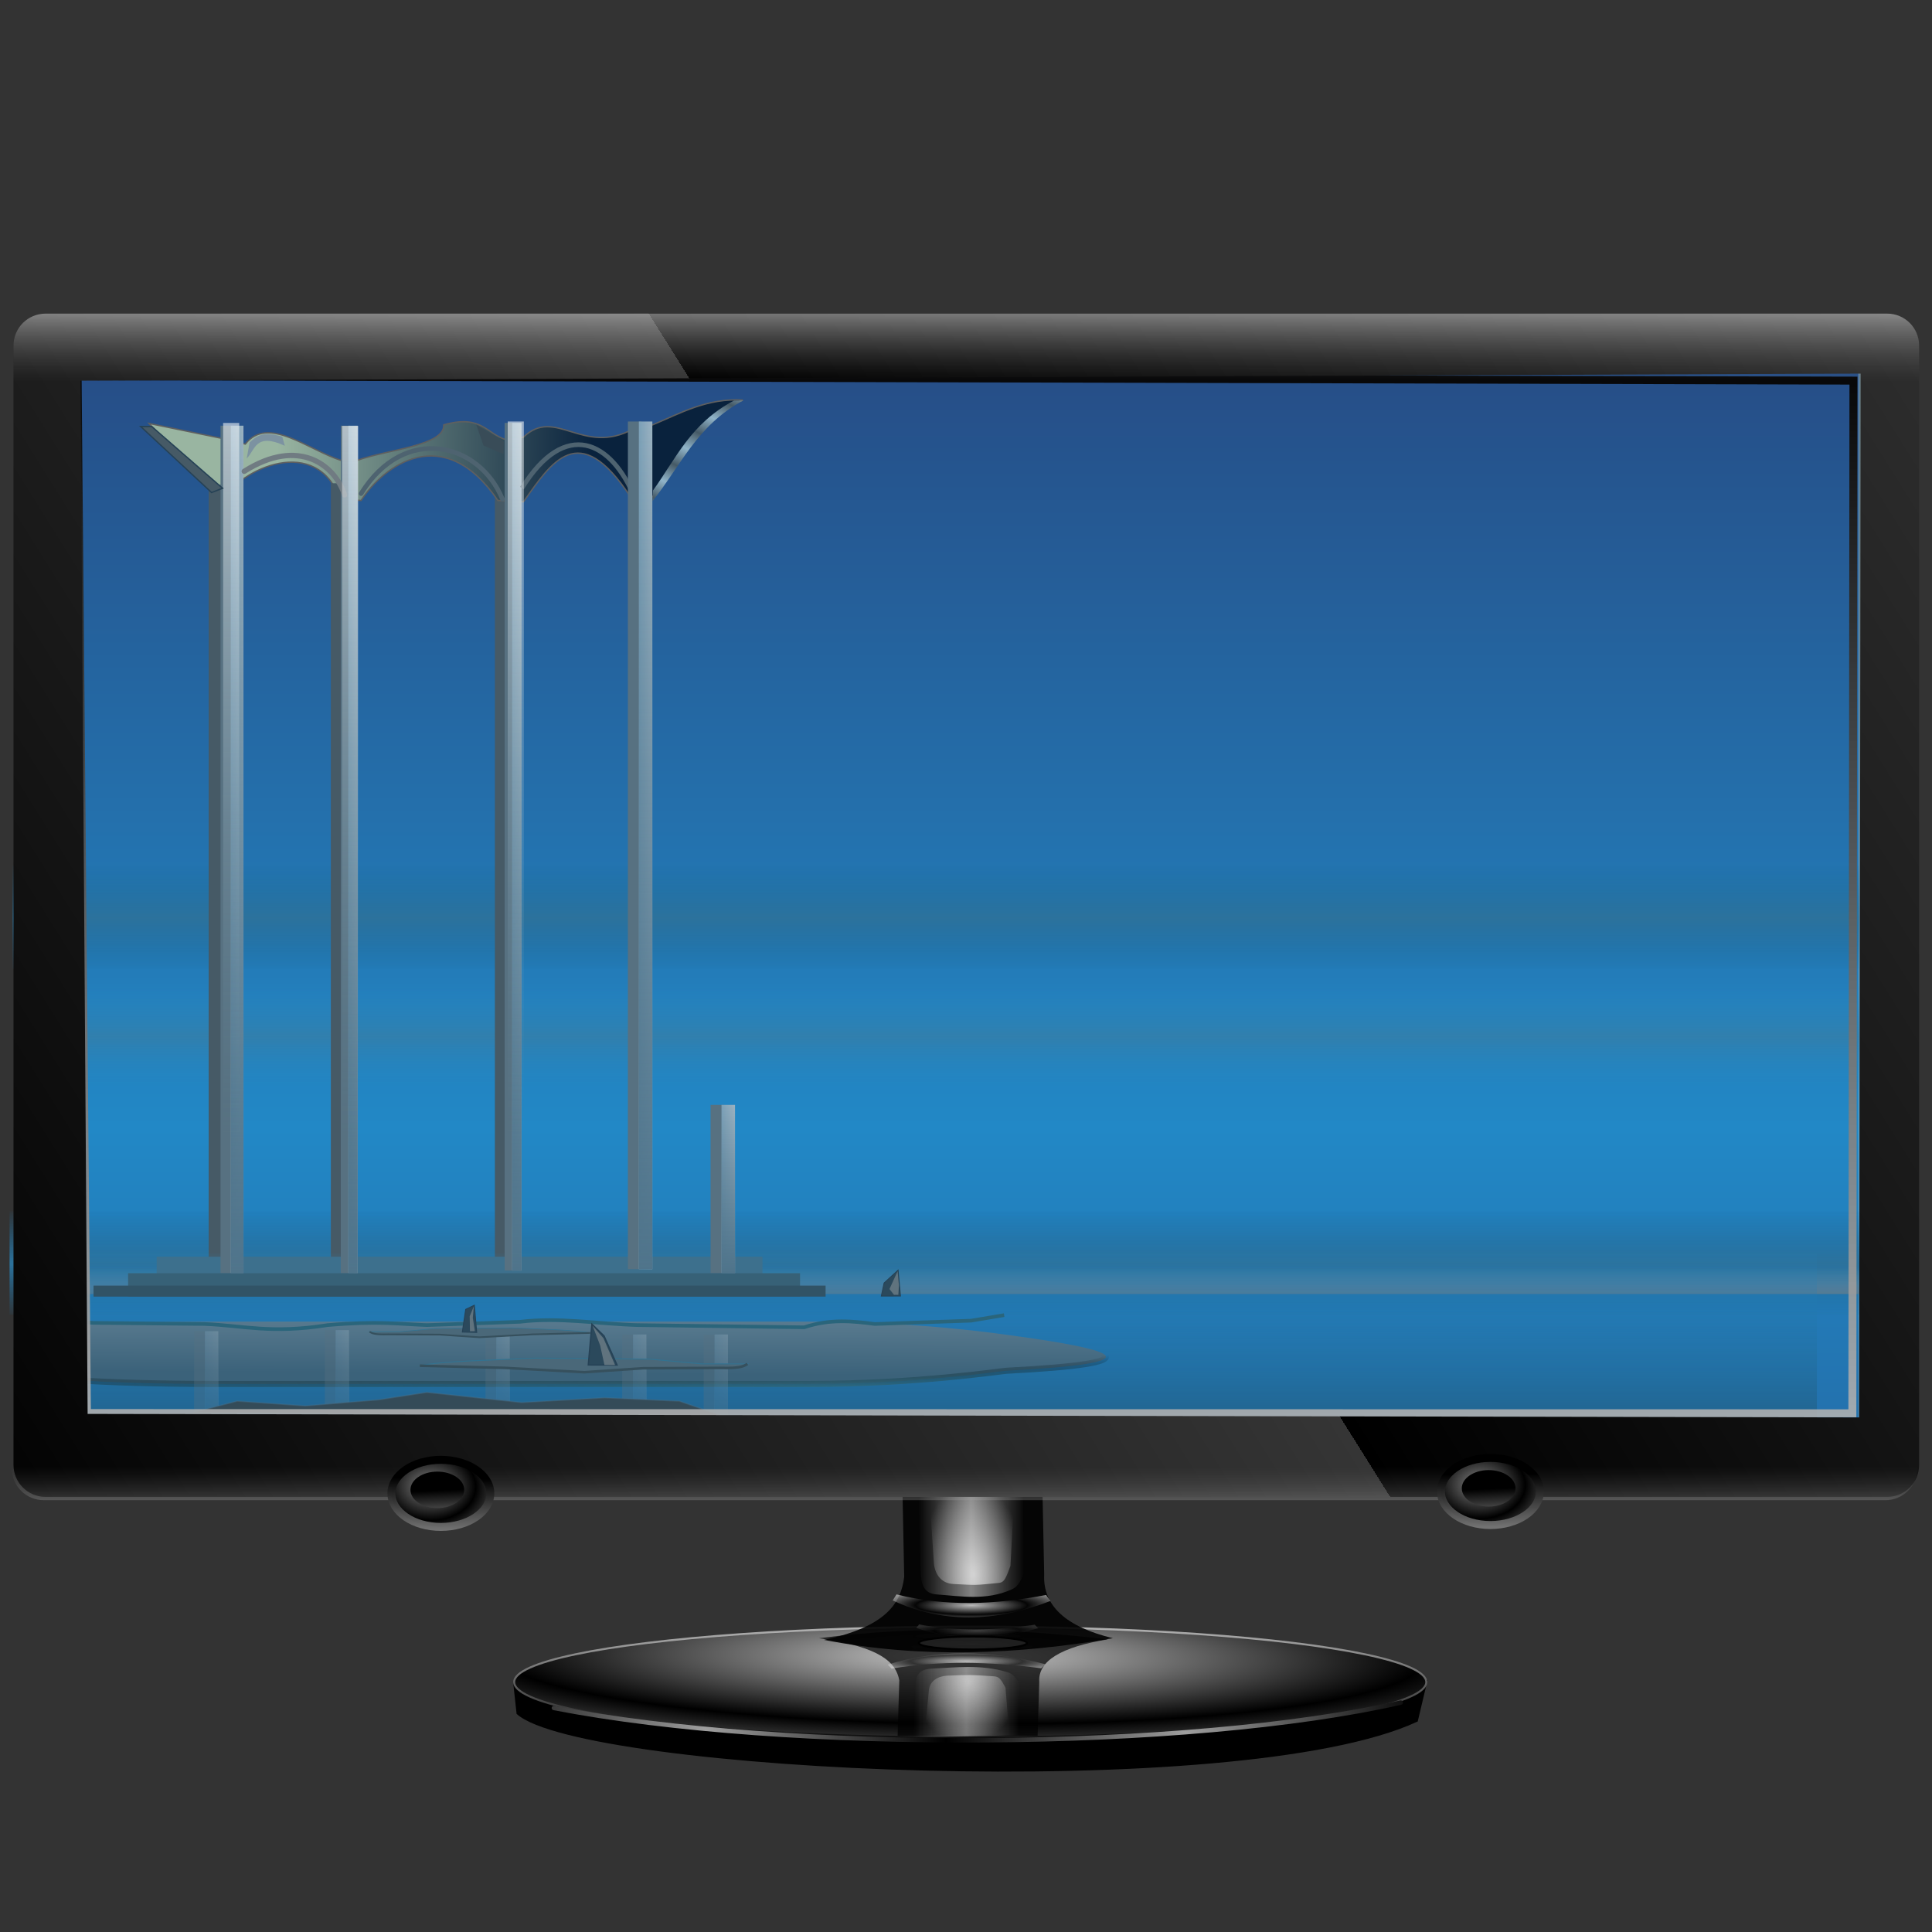 <?xml version="1.0" encoding="UTF-8" standalone="no"?>
<!-- Created with Inkscape (http://www.inkscape.org/) -->

<svg
   xmlns:dc="http://purl.org/dc/elements/1.1/"
   xmlns:cc="http://creativecommons.org/ns#"
   xmlns:rdf="http://www.w3.org/1999/02/22-rdf-syntax-ns#"
   xmlns:svg="http://www.w3.org/2000/svg"
   xmlns="http://www.w3.org/2000/svg"
   xmlns:xlink="http://www.w3.org/1999/xlink"
   xmlns:sodipodi="http://sodipodi.sourceforge.net/DTD/sodipodi-0.dtd"
   xmlns:inkscape="http://www.inkscape.org/namespaces/inkscape"
   width="255"
   height="255"
   viewBox="0 0 67.469 67.469"
   version="1.1"
   id="svg8"
   inkscape:version="0.92.5 (2060ec1f9f, 2020-04-08)"
   sodipodi:docname="expose.svg">
  <rect x="0" y="0" width="67.469" height="67.469" fill="#333333" stroke="none"/>
  <defs
     id="defs2">
    <linearGradient
       id="linearGradient1789">
      <stop
         id="stop1785"
         offset="0"
         style="stop-color:#000000;stop-opacity:1;" />
      <stop
         id="stop1787"
         offset="1"
         style="stop-color:#353535;stop-opacity:1" />
    </linearGradient>
    <clipPath
       clipPathUnits="userSpaceOnUse"
       id="clipPath2059">
      <path
         d="m -10.1,231.685 c 3.559,2.506 4.832,-0.585 2.965,-3.064 -3.182,-4.225 -6.444,-9.84 -12.355,-15.913 -2.595,-2.669 -11.861,-7.808 -11.861,-7.808 0,0 -0.115,-2.188 -0.099,-3.064 0.011,-0.582 -0.566,-0.564 -0.89,-0.297 -0.782,0.645 -2.471,2.57 -2.471,2.57 l -1.68,-0.099 -1.087,-1.581 c -0.297,-0.411 -0.636,-0.346 -0.89,0 -0.545,1.85 -0.879,3.885 -3.459,3.954 l 4.448,3.954 c 7.766,1.553 15.579,5.585 20.262,14.332 0,0 4.526,5.194 7.116,7.018 z"
         id="path2061"
         sodipodi:nodetypes="csscsscccccccs"
         inkscape:connector-curvature="0"
         stroke-dasharray="none"
         stroke-opacity="1"
         fill="#ffffff"
         fill-rule="evenodd"
         stroke="none"
         stroke-linejoin="miter"
         fill-opacity="1"
         stroke-linecap="butt"
         stroke-width="0.048"
         stroke-miterlimit="4" />
    </clipPath>
    <clipPath
       id="clipPath2059-5"
       clipPathUnits="userSpaceOnUse">
      <path
         stroke-miterlimit="4"
         stroke-width="0.048"
         stroke-linecap="butt"
         fill-opacity="1"
         stroke-linejoin="miter"
         stroke="none"
         fill-rule="evenodd"
         fill="#ffffff"
         stroke-opacity="1"
         stroke-dasharray="none"
         inkscape:connector-curvature="0"
         sodipodi:nodetypes="csscsscccccccs"
         id="path2061-3"
         d="m -10.1,231.685 c 3.559,2.506 4.832,-0.585 2.965,-3.064 -3.182,-4.225 -6.444,-9.84 -12.355,-15.913 -2.595,-2.669 -11.861,-7.808 -11.861,-7.808 0,0 -0.115,-2.188 -0.099,-3.064 0.011,-0.582 -0.566,-0.564 -0.89,-0.297 -0.782,0.645 -2.471,2.57 -2.471,2.57 l -1.68,-0.099 -1.087,-1.581 c -0.297,-0.411 -0.636,-0.346 -0.89,0 -0.545,1.85 -0.879,3.885 -3.459,3.954 l 4.448,3.954 c 7.766,1.553 15.579,5.585 20.262,14.332 0,0 4.526,5.194 7.116,7.018 z" />
    </clipPath>
    <clipPath
       id="clipPath">
      <path
         fill-opacity="0.95"
         stroke="none"
         fill="#1b1b1b"
         sodipodi:nodetypes="csssscc"
         inkscape:connector-curvature="0"
         id="rect5264"
         d="m -515.73,435.564 v 5.838 c 0,9.743 -7.844,17.587 -17.587,17.587 h -135.051 c -9.743,0 -17.587,-7.844 -17.587,-17.587 v -5.838 z" />
    </clipPath>
    <clipPath
       clipPathUnits="userSpaceOnUse"
       id="clipPath2059-7">
      <path
         d="m -10.1,231.685 c 3.559,2.506 4.832,-0.585 2.965,-3.064 -3.182,-4.225 -6.444,-9.84 -12.355,-15.913 -2.595,-2.669 -11.861,-7.808 -11.861,-7.808 0,0 -0.115,-2.188 -0.099,-3.064 0.011,-0.582 -0.566,-0.564 -0.89,-0.297 -0.782,0.645 -2.471,2.57 -2.471,2.57 l -1.68,-0.099 -1.087,-1.581 c -0.297,-0.411 -0.636,-0.346 -0.89,0 -0.545,1.85 -0.879,3.885 -3.459,3.954 l 4.448,3.954 c 7.766,1.553 15.579,5.585 20.262,14.332 0,0 4.526,5.194 7.116,7.018 z"
         id="path2061-5"
         sodipodi:nodetypes="csscsscccccccs"
         inkscape:connector-curvature="0"
         stroke-dasharray="none"
         stroke-opacity="1"
         fill="#ffffff"
         fill-rule="evenodd"
         stroke="none"
         stroke-linejoin="miter"
         fill-opacity="1"
         stroke-linecap="butt"
         stroke-width="0.048"
         stroke-miterlimit="4" />
    </clipPath>
    <clipPath
       clipPathUnits="userSpaceOnUse"
       id="clipPath1162">
      <path
         stroke-miterlimit="4"
         stroke-width="0.071"
         stroke-linecap="round"
         fill-opacity="0.347"
         stroke-linejoin="round"
         stroke="none"
         fill="#000000"
         stroke-opacity="1"
         stroke-dasharray="none"
         inkscape:connector-curvature="0"
         d="m -65.65,239.846 c -9.358,0 -16.952,7.594 -16.952,16.952 0,9.358 7.594,16.941 16.952,16.941 0.292,0 0.579,-0.008 0.868,-0.022 2.123,-0.108 4.148,-0.606 5.995,-1.424 l 2.67,3.971 c -0.226,0.495 -0.245,0.964 -0.011,1.313 l 15.673,23.326 c 0.495,0.737 1.944,0.632 3.248,-0.245 1.304,-0.876 1.964,-2.177 1.468,-2.914 L -51.423,274.417 c -0.233,-0.347 -0.683,-0.499 -1.224,-0.478 l -2.558,-3.804 c 3.96,-3.1 6.507,-7.92 6.507,-13.337 0,-9.358 -7.594,-16.952 -16.952,-16.952 z m 0,2.581 c 7.929,0 14.371,6.442 14.371,14.371 0,7.929 -6.442,14.36 -14.371,14.36 -7.929,0 -14.349,-6.431 -14.349,-14.36 0,-0.248 -0.001,-0.489 0.011,-0.734 0.384,-7.586 6.657,-13.637 14.338,-13.637 z"
         id="path1164" />
    </clipPath>
    <linearGradient
       id="linearGradient3950">
      <stop
         id="stop3952"
         offset="0"
         style="stop-color:#465a66;stop-opacity:1;" />
      <stop
         id="stop3954"
         offset="1"
         style="stop-color:#90b4c9;stop-opacity:1;" />
    </linearGradient>
    <linearGradient
       id="linearGradient3940">
      <stop
         id="stop3942"
         offset="0"
         style="stop-color:#5b7789;stop-opacity:1;" />
      <stop
         id="stop3944"
         offset="1"
         style="stop-color:#7894a6;stop-opacity:0;" />
    </linearGradient>
    <linearGradient
       id="linearGradient3842">
      <stop
         id="stop3844"
         offset="0"
         style="stop-color:#ffffff;stop-opacity:0.636;" />
      <stop
         id="stop3846"
         offset="1"
         style="stop-color:#5d88a0;stop-opacity:0;" />
    </linearGradient>
    <linearGradient
       id="linearGradient3808">
      <stop
         id="stop3810"
         offset="0"
         style="stop-color:#99b5a1;stop-opacity:1;" />
      <stop
         id="stop3812"
         offset="1"
         style="stop-color:#09223d;stop-opacity:1;" />
    </linearGradient>
    <linearGradient
       id="linearGradient3873">
      <stop
         id="stop3875"
         offset="0"
         style="stop-color:#377b92;stop-opacity:1;" />
      <stop
         id="stop3877"
         offset="1"
         style="stop-color:#000000;stop-opacity:0;" />
    </linearGradient>
    <linearGradient
       id="linearGradient3857">
      <stop
         id="stop3859"
         offset="0"
         style="stop-color:#3b627a;stop-opacity:1;" />
      <stop
         id="stop3861"
         offset="1"
         style="stop-color:#658497;stop-opacity:1;" />
    </linearGradient>
    <linearGradient
       id="linearGradient3817">
      <stop
         style="stop-color:#3d637b;stop-opacity:0;"
         offset="0"
         id="stop3819" />
      <stop
         style="stop-color:#4f748b;stop-opacity:1;"
         offset="1"
         id="stop3821" />
    </linearGradient>
    <linearGradient
       id="linearGradient3801">
      <stop
         id="stop3803"
         offset="0"
         style="stop-color:#7ea2b9;stop-opacity:1;" />
      <stop
         id="stop3805"
         offset="1"
         style="stop-color:#9eb4c2;stop-opacity:1;" />
    </linearGradient>
    <linearGradient
       id="linearGradient3789">
      <stop
         style="stop-color:#2c729c;stop-opacity:1;"
         offset="0"
         id="stop3791" />
      <stop
         style="stop-color:#1b6b9c;stop-opacity:0;"
         offset="1"
         id="stop3793" />
    </linearGradient>
    <linearGradient
       id="linearGradient3777">
      <stop
         id="stop3779"
         offset="0"
         style="stop-color:#317fad;stop-opacity:1;" />
      <stop
         id="stop3781"
         offset="1"
         style="stop-color:#2288c6;stop-opacity:0;" />
    </linearGradient>
    <linearGradient
       id="linearGradient3767">
      <stop
         id="stop3769"
         offset="0"
         style="stop-color:#215676;stop-opacity:1;" />
      <stop
         id="stop3771"
         offset="1"
         style="stop-color:#2288c6;stop-opacity:0;" />
    </linearGradient>
    <linearGradient
       id="linearGradient3757">
      <stop
         id="stop3759"
         offset="0"
         style="stop-color:#2288c6;stop-opacity:1;" />
      <stop
         id="stop3761"
         offset="1"
         style="stop-color:#264b84;stop-opacity:1;" />
    </linearGradient>
    <linearGradient
       gradientTransform="matrix(0.063,0,0,0.049,1.179,241.176)"
       spreadMethod="reflect"
       gradientUnits="userSpaceOnUse"
       y2="3.699"
       x2="363.293"
       y1="565.468"
       x1="363.293"
       id="linearGradient3763"
       xlink:href="#linearGradient3757"
       inkscape:collect="always" />
    <linearGradient
       gradientTransform="matrix(0.061,0,0,0.049,1.242,241.176)"
       gradientUnits="userSpaceOnUse"
       y2="647.399"
       x2="522.369"
       y1="808.227"
       x1="522.369"
       id="linearGradient3773"
       xlink:href="#linearGradient3767"
       inkscape:collect="always" />
    <linearGradient
       gradientTransform="matrix(0.061,0,0,0.049,1.275,241.176)"
       spreadMethod="reflect"
       gradientUnits="userSpaceOnUse"
       y2="461.04"
       x2="482.775"
       y1="500.852"
       x1="482.775"
       id="linearGradient3783"
       xlink:href="#linearGradient3777"
       inkscape:collect="always" />
    <linearGradient
       gradientTransform="matrix(0.061,0,0,0.049,1.015,237.037)"
       y2="461.04"
       x2="482.775"
       y1="500.852"
       x1="482.775"
       spreadMethod="reflect"
       gradientUnits="userSpaceOnUse"
       id="linearGradient3787"
       xlink:href="#linearGradient3789"
       inkscape:collect="always" />
    <linearGradient
       gradientTransform="matrix(0.03,0,0,0.046,3.755,239.357)"
       gradientUnits="userSpaceOnUse"
       y2="433.295"
       x2="159.075"
       y1="433.295"
       x1="144.277"
       id="linearGradient3807"
       xlink:href="#linearGradient3801"
       inkscape:collect="always" />
    <linearGradient
       gradientTransform="translate(86.053,-1.062)"
       y2="433.295"
       x2="159.075"
       y1="433.295"
       x1="144.277"
       gradientUnits="userSpaceOnUse"
       id="linearGradient3813"
       xlink:href="#linearGradient3801"
       inkscape:collect="always" />
    <linearGradient
       gradientTransform="matrix(0.03,0,0,0.046,3.755,239.357)"
       y2="757.321"
       x2="149.514"
       y1="102.895"
       x1="151.714"
       gradientUnits="userSpaceOnUse"
       id="linearGradient3823"
       xlink:href="#linearGradient3817"
       inkscape:collect="always" />
    <linearGradient
       gradientTransform="matrix(0.022,0,0,0.046,8.99,239.357)"
       y2="433.295"
       x2="159.075"
       y1="433.295"
       x1="144.277"
       gradientUnits="userSpaceOnUse"
       id="linearGradient3831"
       xlink:href="#linearGradient3801"
       inkscape:collect="always" />
    <linearGradient
       gradientTransform="matrix(0.022,0,0,0.046,8.99,239.357)"
       y2="757.321"
       x2="149.514"
       y1="102.895"
       x1="151.714"
       gradientUnits="userSpaceOnUse"
       id="linearGradient3833"
       xlink:href="#linearGradient3817"
       inkscape:collect="always" />
    <linearGradient
       y2="433.295"
       x2="159.075"
       y1="433.295"
       x1="144.277"
       gradientTransform="matrix(0.022,0,0,0.046,14.712,239.26)"
       gradientUnits="userSpaceOnUse"
       id="linearGradient3841"
       xlink:href="#linearGradient3801"
       inkscape:collect="always" />
    <linearGradient
       y2="757.321"
       x2="149.514"
       y1="102.895"
       x1="151.714"
       gradientTransform="matrix(0.022,0,0,0.046,14.712,239.26)"
       gradientUnits="userSpaceOnUse"
       id="linearGradient3843"
       xlink:href="#linearGradient3817"
       inkscape:collect="always" />
    <linearGradient
       y2="433.295"
       x2="159.075"
       y1="433.295"
       x1="144.277"
       gradientTransform="matrix(0.032,0,0,0.046,17.722,239.211)"
       gradientUnits="userSpaceOnUse"
       id="linearGradient3851"
       xlink:href="#linearGradient3801"
       inkscape:collect="always" />
    <linearGradient
       y2="757.321"
       x2="149.514"
       y1="102.895"
       x1="151.714"
       gradientTransform="matrix(0.032,0,0,0.046,17.722,239.211)"
       gradientUnits="userSpaceOnUse"
       id="linearGradient3853"
       xlink:href="#linearGradient3817"
       inkscape:collect="always" />
    <linearGradient
       gradientTransform="matrix(0.049,0,0,0.026,0.944,259.141)"
       gradientUnits="userSpaceOnUse"
       y2="605.298"
       x2="341.024"
       y1="705.793"
       x1="340.065"
       id="linearGradient3863"
       xlink:href="#linearGradient3857"
       inkscape:collect="always" />
    <linearGradient
       gradientTransform="matrix(0.049,0,0,0.026,0.944,259.141)"
       gradientUnits="userSpaceOnUse"
       y2="692.7"
       x2="292.155"
       y1="737.32"
       x1="293.217"
       id="linearGradient3879"
       xlink:href="#linearGradient3873"
       inkscape:collect="always" />
    <linearGradient
       gradientTransform="matrix(0.049,0,0,0.045,1.166,242.349)"
       gradientUnits="userSpaceOnUse"
       y2="73.254"
       x2="397.83"
       y1="67.942"
       x1="173.73"
       id="linearGradient3814"
       xlink:href="#linearGradient3808"
       inkscape:collect="always" />
    <linearGradient
       y2="433.295"
       x2="159.075"
       y1="433.295"
       x1="144.277"
       gradientTransform="matrix(0.032,0,0,0.009,20.609,267.114)"
       gradientUnits="userSpaceOnUse"
       id="linearGradient3828"
       xlink:href="#linearGradient3801"
       inkscape:collect="always" />
    <linearGradient
       y2="757.321"
       x2="149.514"
       y1="102.895"
       x1="151.714"
       gradientTransform="matrix(0.032,0,0,0.009,20.609,267.114)"
       gradientUnits="userSpaceOnUse"
       id="linearGradient3830"
       xlink:href="#linearGradient3817"
       inkscape:collect="always" />
    <linearGradient
       gradientTransform="matrix(0.049,0,0,0.045,1.166,242.349)"
       gradientUnits="userSpaceOnUse"
       y2="598.864"
       x2="138.636"
       y1="-5.682"
       x1="146.591"
       id="linearGradient3848"
       xlink:href="#linearGradient3842"
       inkscape:collect="always" />
    <linearGradient
       gradientTransform="matrix(0.049,0,0,0.045,5.321,242.452)"
       y2="598.864"
       x2="138.636"
       y1="-5.682"
       x1="146.591"
       gradientUnits="userSpaceOnUse"
       id="linearGradient3852"
       xlink:href="#linearGradient3842"
       inkscape:collect="always" />
    <linearGradient
       y2="598.864"
       x2="138.636"
       y1="-5.682"
       x1="146.591"
       gradientTransform="matrix(0.049,0,0,0.045,11.105,242.298)"
       gradientUnits="userSpaceOnUse"
       id="linearGradient3856"
       xlink:href="#linearGradient3842"
       inkscape:collect="always" />
    <linearGradient
       y2="433.295"
       x2="159.075"
       y1="433.295"
       x1="144.277"
       gradientTransform="matrix(0.644,0,0,0.201,393.484,547.917)"
       gradientUnits="userSpaceOnUse"
       id="linearGradient3881"
       xlink:href="#linearGradient3801"
       inkscape:collect="always" />
    <linearGradient
       y2="757.321"
       x2="149.514"
       y1="102.895"
       x1="151.714"
       gradientTransform="matrix(0.644,0,0,0.201,393.484,547.917)"
       gradientUnits="userSpaceOnUse"
       id="linearGradient3883"
       xlink:href="#linearGradient3817"
       inkscape:collect="always" />
    <linearGradient
       y2="461.04"
       x2="482.775"
       y1="500.852"
       x1="482.775"
       spreadMethod="reflect"
       gradientTransform="matrix(0.062,0,0,0.049,0.904,249.119)"
       gradientUnits="userSpaceOnUse"
       id="linearGradient3936"
       xlink:href="#linearGradient3789"
       inkscape:collect="always" />
    <linearGradient
       y2="518.332"
       x2="732.775"
       y1="541.477"
       x1="732.775"
       spreadMethod="pad"
       gradientTransform="matrix(0.063,0,0,0.049,0.844,248.398)"
       gradientUnits="userSpaceOnUse"
       id="linearGradient3946"
       xlink:href="#linearGradient3940"
       inkscape:collect="always" />
    <linearGradient
       gradientTransform="matrix(0.049,0,0,0.045,1.166,242.349)"
       spreadMethod="reflect"
       gradientUnits="userSpaceOnUse"
       y2="41.1"
       x2="487.11"
       y1="54.282"
       x1="480.222"
       id="linearGradient3956"
       xlink:href="#linearGradient3950"
       inkscape:collect="always" />
    <linearGradient
       inkscape:collect="always"
       xlink:href="#linearGradient3862"
       id="linearGradient3874"
       gradientUnits="userSpaceOnUse"
       spreadMethod="reflect"
       x1="252.093"
       y1="593.841"
       x2="253.747"
       y2="631.708"
       gradientTransform="matrix(0.038,0,0,0.038,42.566,258.272)" />
    <linearGradient
       inkscape:collect="always"
       xlink:href="#linearGradient3176"
       id="linearGradient3503"
       gradientUnits="userSpaceOnUse"
       gradientTransform="translate(2.332,28.063)"
       x1="534.102"
       y1="32.794"
       x2="534.102"
       y2="657.146" />
    <linearGradient
       inkscape:collect="always"
       xlink:href="#linearGradient3182"
       id="linearGradient3501"
       gradientUnits="userSpaceOnUse"
       gradientTransform="translate(2.332,28.063)"
       x1="427.681"
       y1="608.39"
       x2="427.681"
       y2="14.189" />
    <linearGradient
       inkscape:collect="always"
       xlink:href="#linearGradient3176"
       id="linearGradient3498"
       gradientUnits="userSpaceOnUse"
       gradientTransform="translate(5.495,25.275)"
       x1="534.102"
       y1="32.794"
       x2="534.102"
       y2="657.146" />
    <linearGradient
       inkscape:collect="always"
       xlink:href="#linearGradient3182"
       id="linearGradient3496"
       gradientUnits="userSpaceOnUse"
       gradientTransform="translate(5.495,25.275)"
       x1="427.681"
       y1="608.39"
       x2="427.681"
       y2="14.189" />
    <linearGradient
       inkscape:collect="always"
       xlink:href="#linearGradient3158"
       id="linearGradient3489"
       gradientUnits="userSpaceOnUse"
       x1="268.051"
       y1="620.813"
       x2="268.051"
       y2="-4.434"
       gradientTransform="translate(395.641,33.693)" />
    <linearGradient
       inkscape:collect="always"
       xlink:href="#linearGradient3176"
       id="linearGradient3486"
       gradientUnits="userSpaceOnUse"
       x1="534.102"
       y1="32.794"
       x2="534.102"
       y2="657.146"
       gradientTransform="matrix(0.07,0,0,0.07,-2.132,238.937)" />
    <linearGradient
       inkscape:collect="always"
       xlink:href="#linearGradient1789"
       id="linearGradient3481"
       gradientUnits="userSpaceOnUse"
       spreadMethod="repeat"
       x1="-33.928"
       y1="571.127"
       x2="489.755"
       y2="242.998"
       gradientTransform="matrix(0.07,0,0,0.07,-1.935,238.94)" />
    <linearGradient
       inkscape:collect="always"
       xlink:href="#linearGradient3245"
       id="linearGradient3478"
       gradientUnits="userSpaceOnUse"
       spreadMethod="pad"
       x1="502.608"
       y1="-0.882"
       x2="502.608"
       y2="55.877"
       gradientTransform="matrix(0.07,0,0,0.07,-1.935,238.94)" />
    <linearGradient
       inkscape:collect="always"
       xlink:href="#linearGradient3853-3"
       id="linearGradient3475"
       gradientUnits="userSpaceOnUse"
       gradientTransform="matrix(0.07,0,0,-0.07,-1.997,283.462)"
       spreadMethod="pad"
       x1="502.608"
       y1="-0.882"
       x2="502.608"
       y2="39.047" />
    <linearGradient
       inkscape:collect="always"
       xlink:href="#linearGradient3176"
       id="linearGradient3470"
       gradientUnits="userSpaceOnUse"
       x1="248.815"
       y1="602.029"
       x2="249.201"
       y2="647.39"
       gradientTransform="matrix(0.07,0,0,0.07,34.718,238.874)" />
    <radialGradient
       inkscape:collect="always"
       xlink:href="#linearGradient3278"
       id="radialGradient3468"
       gradientUnits="userSpaceOnUse"
       gradientTransform="matrix(0.059,8.1928197e-4,-6.1302793e-4,0.044,37.745,254.435)"
       spreadMethod="reflect"
       cx="242.566"
       cy="607.831"
       fx="242.566"
       fy="607.831"
       r="26.831" />
    <linearGradient
       inkscape:collect="always"
       xlink:href="#linearGradient3176"
       id="linearGradient3466"
       gradientUnits="userSpaceOnUse"
       x1="249.973"
       y1="603.187"
       x2="249.201"
       y2="647.39"
       gradientTransform="matrix(0.07,0,0,0.07,-1.935,238.94)" />
    <radialGradient
       inkscape:collect="always"
       xlink:href="#linearGradient3278"
       id="radialGradient3464"
       gradientUnits="userSpaceOnUse"
       gradientTransform="matrix(0.059,8.1928197e-4,-6.1302793e-4,0.044,1.093,254.501)"
       spreadMethod="reflect"
       cx="242.566"
       cy="607.831"
       fx="242.566"
       fy="607.831"
       r="26.831" />
    <linearGradient
       inkscape:collect="always"
       xlink:href="#linearGradient3245"
       id="linearGradient3462"
       gradientUnits="userSpaceOnUse"
       gradientTransform="matrix(1,0,0,-1,-0.887,640.174)"
       spreadMethod="pad"
       x1="502.608"
       y1="-0.882"
       x2="502.608"
       y2="55.877" />
    <linearGradient
       inkscape:collect="always"
       xlink:href="#linearGradient3245"
       id="linearGradient3460"
       gradientUnits="userSpaceOnUse"
       spreadMethod="pad"
       x1="502.608"
       y1="-0.882"
       x2="502.608"
       y2="55.877" />
    <linearGradient
       inkscape:collect="always"
       xlink:href="#linearGradient3196"
       id="linearGradient3458"
       gradientUnits="userSpaceOnUse"
       spreadMethod="repeat"
       x1="-33.928"
       y1="571.127"
       x2="489.755"
       y2="242.998" />
    <linearGradient
       inkscape:collect="always"
       xlink:href="#linearGradient3176"
       id="linearGradient3456"
       gradientUnits="userSpaceOnUse"
       x1="534.102"
       y1="32.794"
       x2="534.102"
       y2="657.146" />
    <linearGradient
       inkscape:collect="always"
       xlink:href="#linearGradient3182"
       id="linearGradient3454"
       gradientUnits="userSpaceOnUse"
       x1="427.681"
       y1="608.39"
       x2="427.681"
       y2="14.189" />
    <linearGradient
       inkscape:collect="always"
       xlink:href="#linearGradient3158"
       id="linearGradient3452"
       gradientUnits="userSpaceOnUse"
       x1="268.051"
       y1="620.813"
       x2="268.051"
       y2="-4.434" />
    <linearGradient
       inkscape:collect="always"
       xlink:href="#linearGradient3405"
       id="linearGradient3420"
       gradientUnits="userSpaceOnUse"
       spreadMethod="reflect"
       x1="-545.131"
       y1="805.696"
       x2="-425.339"
       y2="805.696" />
    <linearGradient
       inkscape:collect="always"
       xlink:href="#linearGradient3176"
       id="linearGradient3418"
       gradientUnits="userSpaceOnUse"
       x1="-516.279"
       y1="735.961"
       x2="-516.279"
       y2="672.866" />
    <radialGradient
       inkscape:collect="always"
       xlink:href="#linearGradient3376"
       id="radialGradient3416"
       gradientUnits="userSpaceOnUse"
       gradientTransform="matrix(1.013,0.01,-0.001,0.147,7.725,608.028)"
       spreadMethod="reflect"
       cx="-536.913"
       cy="603.626"
       fx="-536.913"
       fy="603.626"
       r="228.017" />
    <radialGradient
       inkscape:collect="always"
       xlink:href="#linearGradient3312"
       id="radialGradient3372"
       gradientUnits="userSpaceOnUse"
       gradientTransform="matrix(0.542,-2.031218e-8,0,0.066,86.991,670.648)"
       spreadMethod="reflect"
       cx="-532.514"
       cy="663.49"
       fx="-532.514"
       fy="663.49"
       r="39.844" />
    <radialGradient
       inkscape:collect="always"
       xlink:href="#linearGradient3298"
       id="radialGradient3370"
       gradientUnits="userSpaceOnUse"
       gradientTransform="matrix(0.701,-3.5376671e-8,0,0.115,168.967,625.499)"
       spreadMethod="reflect"
       cx="-532.514"
       cy="663.49"
       fx="-532.514"
       fy="663.49"
       r="39.844" />
    <radialGradient
       inkscape:collect="always"
       xlink:href="#linearGradient3320"
       id="radialGradient3368"
       gradientUnits="userSpaceOnUse"
       gradientTransform="matrix(1.273,-0.069,0.116,2.146,397.739,-744.966)"
       cx="-531.294"
       cy="649.881"
       fx="-531.294"
       fy="649.881"
       r="21.175" />
    <linearGradient
       inkscape:collect="always"
       xlink:href="#linearGradient3328"
       id="linearGradient3366"
       gradientUnits="userSpaceOnUse"
       gradientTransform="translate(328.188,34.899)"
       spreadMethod="reflect"
       x1="-532.65"
       y1="636.507"
       x2="-506.284"
       y2="636.507" />
    <radialGradient
       inkscape:collect="always"
       xlink:href="#linearGradient3312"
       id="radialGradient3350"
       gradientUnits="userSpaceOnUse"
       gradientTransform="matrix(0.542,-2.031218e-8,0,0.066,86.991,670.648)"
       spreadMethod="reflect"
       cx="-532.514"
       cy="663.49"
       fx="-532.514"
       fy="663.49"
       r="39.844" />
    <radialGradient
       inkscape:collect="always"
       xlink:href="#linearGradient3298"
       id="radialGradient3348"
       gradientUnits="userSpaceOnUse"
       gradientTransform="matrix(0.701,-3.5376671e-8,0,0.115,168.967,625.499)"
       spreadMethod="reflect"
       cx="-532.514"
       cy="663.49"
       fx="-532.514"
       fy="663.49"
       r="39.844" />
    <radialGradient
       inkscape:collect="always"
       xlink:href="#linearGradient3320"
       id="radialGradient3346"
       gradientUnits="userSpaceOnUse"
       gradientTransform="matrix(1.273,-0.069,0.116,2.146,397.739,-744.966)"
       cx="-531.294"
       cy="649.881"
       fx="-531.294"
       fy="649.881"
       r="21.175" />
    <linearGradient
       inkscape:collect="always"
       xlink:href="#linearGradient3176"
       id="linearGradient3288"
       gradientUnits="userSpaceOnUse"
       x1="249.201"
       y1="586.199"
       x2="249.201"
       y2="647.39" />
    <radialGradient
       inkscape:collect="always"
       xlink:href="#linearGradient3278"
       id="radialGradient3286"
       gradientUnits="userSpaceOnUse"
       gradientTransform="matrix(0.843,0.012,-0.009,0.63,43.534,223.751)"
       spreadMethod="reflect"
       cx="242.566"
       cy="607.831"
       fx="242.566"
       fy="607.831"
       r="26.831" />
    <radialGradient
       inkscape:collect="always"
       xlink:href="#linearGradient3278"
       id="radialGradient3276"
       cx="242.566"
       cy="607.831"
       fx="242.566"
       fy="607.831"
       r="26.831"
       gradientTransform="matrix(0.843,0.012,-0.009,0.63,43.534,223.751)"
       gradientUnits="userSpaceOnUse"
       spreadMethod="reflect" />
    <inkscape:perspective
       sodipodi:type="inkscape:persp3d"
       inkscape:vp_x="0 : 526.18109 : 1"
       inkscape:vp_y="0 : 1000 : 0"
       inkscape:vp_z="744.09448 : 526.18109 : 1"
       inkscape:persp3d-origin="372.04724 : 350.78739 : 1"
       id="perspective9" />
    <linearGradient
       id="linearGradient3158">
      <stop
         style="stop-color:#000000;stop-opacity:1;"
         offset="0"
         id="stop3160" />
      <stop
         style="stop-color:#ffffff;stop-opacity:1;"
         offset="1"
         id="stop3162" />
    </linearGradient>
    <linearGradient
       id="linearGradient3176">
      <stop
         id="stop3178"
         offset="0"
         style="stop-color:#000000;stop-opacity:1;" />
      <stop
         id="stop3180"
         offset="1"
         style="stop-color:#cccccc;stop-opacity:0.873;" />
    </linearGradient>
    <linearGradient
       id="linearGradient3182">
      <stop
         style="stop-color:#000000;stop-opacity:1;"
         offset="0"
         id="stop3184" />
      <stop
         style="stop-color:#454545;stop-opacity:1;"
         offset="1"
         id="stop3186" />
    </linearGradient>
    <linearGradient
       id="linearGradient3196">
      <stop
         style="stop-color:#000000;stop-opacity:1;"
         offset="0"
         id="stop3198" />
      <stop
         style="stop-color:#1f1f1f;stop-opacity:1;"
         offset="1"
         id="stop3200" />
    </linearGradient>
    <linearGradient
       id="linearGradient3245">
      <stop
         id="stop3247"
         offset="0"
         style="stop-color:#ffffff;stop-opacity:1;" />
      <stop
         id="stop3249"
         offset="1"
         style="stop-color:#6c6c6c;stop-opacity:0;" />
    </linearGradient>
    <linearGradient
       id="linearGradient3278">
      <stop
         style="stop-color:#868686;stop-opacity:1;"
         offset="0"
         id="stop3280" />
      <stop
         style="stop-color:#000000;stop-opacity:1;"
         offset="1"
         id="stop3282" />
    </linearGradient>
    <linearGradient
       id="linearGradient3298">
      <stop
         style="stop-color:#ffffff;stop-opacity:0.714;"
         offset="0"
         id="stop3300" />
      <stop
         style="stop-color:#ffffff;stop-opacity:0;"
         offset="1"
         id="stop3302" />
    </linearGradient>
    <linearGradient
       id="linearGradient3312">
      <stop
         id="stop3314"
         offset="0"
         style="stop-color:#575757;stop-opacity:0.714;" />
      <stop
         id="stop3316"
         offset="1"
         style="stop-color:#515151;stop-opacity:0;" />
    </linearGradient>
    <linearGradient
       id="linearGradient3320">
      <stop
         style="stop-color:#ffffff;stop-opacity:0.659;"
         offset="0"
         id="stop3322" />
      <stop
         style="stop-color:#ffffff;stop-opacity:0;"
         offset="1"
         id="stop3324" />
    </linearGradient>
    <linearGradient
       id="linearGradient3328">
      <stop
         style="stop-color:#ffffff;stop-opacity:0.5;"
         offset="0"
         id="stop3330" />
      <stop
         style="stop-color:#ffffff;stop-opacity:0;"
         offset="1"
         id="stop3332" />
    </linearGradient>
    <linearGradient
       id="linearGradient3376">
      <stop
         style="stop-color:#c9c9c9;stop-opacity:1;"
         offset="0"
         id="stop3378" />
      <stop
         style="stop-color:#000000;stop-opacity:1;"
         offset="1"
         id="stop3380" />
    </linearGradient>
    <linearGradient
       id="linearGradient3405">
      <stop
         style="stop-color:#000000;stop-opacity:1"
         offset="0"
         id="stop3407" />
      <stop
         style="stop-color:#9e9e9e;stop-opacity:1;"
         offset="1"
         id="stop3409" />
    </linearGradient>
    <linearGradient
       id="linearGradient3853-3">
      <stop
         style="stop-color:#ffffff;stop-opacity:0.722;"
         offset="0"
         id="stop3855" />
      <stop
         style="stop-color:#5f5f5f;stop-opacity:0;"
         offset="1"
         id="stop3857" />
    </linearGradient>
    <linearGradient
       id="linearGradient3862">
      <stop
         id="stop3864"
         offset="0"
         style="stop-color:#000000;stop-opacity:1" />
      <stop
         style="stop-color:#000000;stop-opacity:1;"
         offset="0.474"
         id="stop3868" />
      <stop
         id="stop3866"
         offset="1"
         style="stop-color:#515151;stop-opacity:1;" />
    </linearGradient>
    <linearGradient
       inkscape:collect="always"
       xlink:href="#linearGradient3801"
       id="linearGradient1633"
       gradientUnits="userSpaceOnUse"
       gradientTransform="matrix(0.644,0,0,0.201,393.484,547.917)"
       x1="144.277"
       y1="433.295"
       x2="159.075"
       y2="433.295" />
    <linearGradient
       inkscape:collect="always"
       xlink:href="#linearGradient3817"
       id="linearGradient1635"
       gradientUnits="userSpaceOnUse"
       gradientTransform="matrix(0.644,0,0,0.201,393.484,547.917)"
       x1="151.714"
       y1="102.895"
       x2="149.514"
       y2="757.321" />
    <linearGradient
       inkscape:collect="always"
       xlink:href="#linearGradient3801"
       id="linearGradient1637"
       gradientUnits="userSpaceOnUse"
       gradientTransform="matrix(0.644,0,0,0.201,393.484,547.917)"
       x1="144.277"
       y1="433.295"
       x2="159.075"
       y2="433.295" />
    <linearGradient
       inkscape:collect="always"
       xlink:href="#linearGradient3817"
       id="linearGradient1639"
       gradientUnits="userSpaceOnUse"
       gradientTransform="matrix(0.644,0,0,0.201,393.484,547.917)"
       x1="151.714"
       y1="102.895"
       x2="149.514"
       y2="757.321" />
    <linearGradient
       inkscape:collect="always"
       xlink:href="#linearGradient3801"
       id="linearGradient1641"
       gradientUnits="userSpaceOnUse"
       gradientTransform="matrix(0.644,0,0,0.201,393.484,547.917)"
       x1="144.277"
       y1="433.295"
       x2="159.075"
       y2="433.295" />
    <linearGradient
       inkscape:collect="always"
       xlink:href="#linearGradient3817"
       id="linearGradient1643"
       gradientUnits="userSpaceOnUse"
       gradientTransform="matrix(0.644,0,0,0.201,393.484,547.917)"
       x1="151.714"
       y1="102.895"
       x2="149.514"
       y2="757.321" />
    <linearGradient
       inkscape:collect="always"
       xlink:href="#linearGradient3801"
       id="linearGradient1645"
       gradientUnits="userSpaceOnUse"
       gradientTransform="matrix(0.644,0,0,0.201,393.484,547.917)"
       x1="144.277"
       y1="433.295"
       x2="159.075"
       y2="433.295" />
    <linearGradient
       inkscape:collect="always"
       xlink:href="#linearGradient3817"
       id="linearGradient1647"
       gradientUnits="userSpaceOnUse"
       gradientTransform="matrix(0.644,0,0,0.201,393.484,547.917)"
       x1="151.714"
       y1="102.895"
       x2="149.514"
       y2="757.321" />
    <linearGradient
       inkscape:collect="always"
       xlink:href="#linearGradient3328"
       id="linearGradient1649"
       gradientUnits="userSpaceOnUse"
       gradientTransform="translate(328.188,34.899)"
       x1="-532.65"
       y1="636.507"
       x2="-506.284"
       y2="636.507"
       spreadMethod="reflect" />
    <linearGradient
       inkscape:collect="always"
       xlink:href="#linearGradient3862"
       id="linearGradient1651"
       gradientUnits="userSpaceOnUse"
       x1="252.093"
       y1="593.841"
       x2="253.747"
       y2="631.708"
       spreadMethod="reflect"
       gradientTransform="matrix(0.038,0,0,0.038,5.852,258.325)" />
  </defs>
  <sodipodi:namedview
     id="base"
     pagecolor="#ff0000"
     bordercolor="#666666"
     borderopacity="1.0"
     inkscape:pageopacity="0"
     inkscape:pageshadow="2"
     inkscape:zoom="3.5058824"
     inkscape:cx="127.5"
     inkscape:cy="127.5"
     inkscape:document-units="px"
     inkscape:current-layer="layer1"
     showgrid="false"
     inkscape:snap-to-guides="false"
     inkscape:snap-grids="false"
     inkscape:snap-others="false"
     inkscape:object-nodes="false"
     inkscape:snap-nodes="false"
     inkscape:snap-global="false"
     inkscape:window-width="1920"
     inkscape:window-height="1056"
     inkscape:window-x="0"
     inkscape:window-y="0"
     inkscape:window-maximized="1"
     units="px"
     showguides="false" />
  <g
     inkscape:label="Layer 1"
     inkscape:groupmode="layer"
     id="layer1"
     transform="translate(0,-229.531)">
    <rect
       style="fill:url(#linearGradient3763);fill-opacity:1;stroke:#9ac0cc;stroke-width:0.084;stroke-linecap:round;stroke-linejoin:round;stroke-miterlimit:4;stroke-dasharray:none;stroke-opacity:0.481"
       id="rect3755"
       width="63.818"
       height="39.85"
       x="1.12"
       y="241.039" />
    <rect
       y="259.75"
       x="0.446"
       height="3.61"
       width="64.472"
       id="rect3785"
       style="fill:url(#linearGradient3787);fill-opacity:1;stroke:none;stroke-width:0.272" />
    <rect
       style="fill:url(#linearGradient3936);fill-opacity:1;stroke:none;stroke-width:0.272"
       id="rect3934"
       width="64.668"
       height="3.61"
       x="0.333"
       y="271.832" />
    <rect
       y="273.736"
       x="0.591"
       height="0.985"
       width="65.482"
       id="rect3938"
       style="fill:url(#linearGradient3946);fill-opacity:1;stroke:none;stroke-width:0.272" />
    <rect
       style="fill:url(#linearGradient3783);fill-opacity:1;stroke:none;stroke-width:0.272"
       id="rect3775"
       width="64.21"
       height="3.61"
       x="0.709"
       y="263.889" />
    <rect
       y="246.356"
       x="17.282"
       height="27.222"
       width="0.562"
       id="rect3862"
       style="fill:#465a66;fill-opacity:1;stroke:none;stroke-width:0.272" />
    <path
       style="fill:url(#linearGradient3814);fill-opacity:1;stroke:#5f5f5f;stroke-width:0.047px;stroke-linecap:butt;stroke-linejoin:miter;stroke-opacity:1"
       d="m 5.208,244.319 2.52,2.737 c 0.688,-1.2 3.342,-2.355 4.147,-0.096 l 0.735,0.048 c 0.786,-1.211 2.869,-2.788 4.777,0 l 0.892,0.048 c 0.981,-1.381 1.93,-2.92 3.727,-0.192 l 0.735,0.096 c 0.877,-1.362 1.654,-2.833 3.202,-3.457 -1.248,-0.075 -2.167,0.453 -3.15,0.864 l -0.682,0.144 c -1.751,0.961 -2.719,-0.793 -3.832,0.288 l -0.577,0.096 c -0.714,-0.195 -0.864,-0.906 -2.205,-0.528 0.03,0.735 -1.958,0.854 -3.045,1.248 h -0.525 c -1.168,-0.368 -2.569,-1.59 -3.36,-0.576 l -0.787,-0.192 z"
       id="path3038"
       inkscape:connector-curvature="0"
       sodipodi:nodetypes="ccccccccccccccccccc" />
    <rect
       style="fill:#465a66;fill-opacity:1;stroke:none;stroke-width:0.272"
       id="rect3860"
       width="0.562"
       height="27.222"
       x="11.554"
       y="246.407" />
    <rect
       y="246.458"
       x="7.287"
       height="27.222"
       width="0.562"
       id="rect3858"
       style="fill:#465a66;fill-opacity:1;stroke:none;stroke-width:0.272" />
    <rect
       style="fill:url(#linearGradient3773);fill-opacity:1;stroke:none;stroke-width:0.272"
       id="rect3765"
       width="62.602"
       height="7.769"
       x="0.846"
       y="273.303" />
    <path
       style="fill:url(#linearGradient3863);fill-opacity:1;stroke:url(#linearGradient3879);stroke-width:0.213;stroke-miterlimit:4"
       d="M 7.506,275.684 H 28.241 c 3.839,0 6.675,0.429 6.929,0.463 4.045,0.538 5.124,0.987 0,1.252 -0.256,0.013 -3.091,0.463 -6.929,0.463 H 7.506 c -3.839,0 -6.929,-0.206 -6.929,-0.463 v -1.252 c 0,-0.256 3.091,-0.463 6.929,-0.463 z"
       id="rect3855"
       inkscape:connector-curvature="0"
       sodipodi:nodetypes="sssssssss" />
    <rect
       style="fill:#3d708d;fill-opacity:1;stroke:none;stroke-width:0.272"
       id="rect3832"
       width="21.156"
       height="1.393"
       x="5.471"
       y="273.418" />
    <rect
       style="fill:#577181;fill-opacity:1;stroke:none;stroke-width:0.272"
       id="rect3795"
       width="0.442"
       height="29.602"
       x="7.701"
       y="244.397" />
    <rect
       y="244.397"
       x="8.06"
       height="29.602"
       width="0.442"
       id="rect3799"
       style="fill:url(#linearGradient3807);fill-opacity:1;stroke:none;stroke-width:0.272" />
    <rect
       style="fill:url(#linearGradient3823);fill-opacity:1;stroke:none;stroke-width:0.272"
       id="rect3815"
       width="0.442"
       height="29.602"
       x="8.06"
       y="244.397" />
    <rect
       y="244.397"
       x="11.901"
       height="29.602"
       width="0.326"
       id="rect3825"
       style="fill:#577181;fill-opacity:1;stroke:none;stroke-width:0.272" />
    <rect
       style="fill:url(#linearGradient3831);fill-opacity:1;stroke:none;stroke-width:0.272"
       id="rect3827"
       width="0.326"
       height="29.602"
       x="12.165"
       y="244.397" />
    <rect
       y="244.397"
       x="12.165"
       height="29.602"
       width="0.326"
       id="rect3829"
       style="fill:url(#linearGradient3833);fill-opacity:1;stroke:none;stroke-width:0.272" />
    <rect
       style="fill:#577181;fill-opacity:1;stroke:none;stroke-width:0.272"
       id="rect3835"
       width="0.326"
       height="29.602"
       x="17.623"
       y="244.299" />
    <rect
       y="244.299"
       x="17.887"
       height="29.602"
       width="0.326"
       id="rect3837"
       style="fill:url(#linearGradient3841);fill-opacity:1;stroke:none;stroke-width:0.272" />
    <path
       sodipodi:nodetypes="cc"
       inkscape:connector-curvature="0"
       id="path3820"
       d="m 18.227,246.576 c 1.516,-2.445 3.134,-1.637 3.937,0.336"
       style="fill:none;stroke:#4e6370;stroke-width:0.161;stroke-linecap:butt;stroke-linejoin:miter;stroke-miterlimit:4;stroke-dasharray:none;stroke-opacity:1" />
    <rect
       style="fill:url(#linearGradient3843);fill-opacity:1;stroke:none;stroke-width:0.272"
       id="rect3839"
       width="0.326"
       height="29.602"
       x="17.887"
       y="244.299" />
    <rect
       y="244.251"
       x="21.927"
       height="29.602"
       width="0.471"
       id="rect3845"
       style="fill:#577181;fill-opacity:1;stroke:none;stroke-width:0.272" />
    <rect
       style="fill:url(#linearGradient3851);fill-opacity:1;stroke:none;stroke-width:0.272"
       id="rect3847"
       width="0.471"
       height="29.602"
       x="22.31"
       y="244.251" />
    <rect
       y="244.251"
       x="22.31"
       height="29.602"
       width="0.471"
       id="rect3849"
       style="fill:url(#linearGradient3853);fill-opacity:1;stroke:none;stroke-width:0.272" />
    <path
       style="fill:none;stroke:#707b82;stroke-width:0.184;stroke-linecap:round;stroke-linejoin:miter;stroke-miterlimit:4;stroke-dasharray:none;stroke-opacity:1"
       d="m 8.529,245.99 c 1.908,-1.208 3.175,-0.215 3.504,0.826"
       id="path3816"
       inkscape:connector-curvature="0"
       sodipodi:nodetypes="cc" />
    <path
       style="fill:none;stroke:#4e6370;stroke-width:0.161;stroke-linecap:round;stroke-linejoin:miter;stroke-miterlimit:4;stroke-dasharray:none;stroke-opacity:1"
       d="m 12.61,246.768 c 1.516,-2.445 4.132,-1.781 4.935,0.192"
       id="path3818"
       inkscape:connector-curvature="0"
       sodipodi:nodetypes="cc" />
    <rect
       style="fill:#577181;fill-opacity:1;stroke:none;stroke-width:0.272"
       id="rect3822"
       width="0.471"
       height="5.881"
       x="24.815"
       y="268.116" />
    <rect
       y="268.116"
       x="25.197"
       height="5.881"
       width="0.471"
       id="rect3824"
       style="fill:url(#linearGradient3828);fill-opacity:1;stroke:none;stroke-width:0.272" />
    <rect
       style="fill:url(#linearGradient3830);fill-opacity:1;stroke:none;stroke-width:0.272"
       id="rect3826"
       width="0.471"
       height="5.881"
       x="25.197"
       y="268.116" />
    <rect
       y="273.994"
       x="4.473"
       height="0.816"
       width="23.466"
       id="rect3834"
       style="fill:#376177;fill-opacity:1;stroke:none;stroke-width:0.272" />
    <rect
       style="fill:#315366;fill-opacity:1;stroke:none;stroke-width:0.272"
       id="rect3836"
       width="25.565"
       height="0.384"
       x="3.266"
       y="274.427" />
    <path
       style="fill:none;stroke:#2a657b;stroke-width:0.127;stroke-linecap:butt;stroke-linejoin:miter;stroke-miterlimit:4;stroke-dasharray:none;stroke-opacity:1"
       d="m 1.206,275.535 2.047,0.193 3.885,0.039 c 1.365,0.054 2.313,0.353 4.305,0.039 1.781,-0.153 2.462,-0.037 3.465,0 l 3.255,-0.116 c 1.365,-0.166 2.73,0.077 4.095,0.116 l 5.827,0.077 c 0.913,-0.304 1.692,-0.215 2.467,-0.116 l 3.36,-0.116 1.155,-0.193"
       id="path3838"
       inkscape:connector-curvature="0"
       sodipodi:nodetypes="ccccccccccc" />
    <rect
       style="fill:url(#linearGradient3848);fill-opacity:1;stroke:none;stroke-width:0.272"
       id="rect3840"
       width="0.562"
       height="24.756"
       x="7.792"
       y="244.301" />
    <rect
       y="244.404"
       x="11.947"
       height="24.756"
       width="0.562"
       id="rect3850"
       style="fill:url(#linearGradient3852);fill-opacity:1;stroke:none;stroke-width:0.272" />
    <rect
       style="fill:url(#linearGradient3856);fill-opacity:1;stroke:none;stroke-width:0.272"
       id="rect3854"
       width="0.562"
       height="24.756"
       x="17.731"
       y="244.25" />
    <path
       style="fill:#465a66;fill-opacity:1;stroke:#264256;stroke-width:0.047px;stroke-linecap:butt;stroke-linejoin:miter;stroke-opacity:1"
       d="m 5.299,244.427 2.474,2.155 -0.385,0.149 -2.474,-2.304 z"
       id="path3864"
       inkscape:connector-curvature="0"
       sodipodi:nodetypes="ccccc" />
    <path
       sodipodi:nodetypes="ccccc"
       inkscape:connector-curvature="0"
       id="path3866"
       d="m 16.633,244.359 0.963,0.596 -0.015,0.434 -0.696,-0.298 z"
       style="fill:#394c58;fill-opacity:1;stroke:none;stroke-width:0.272" />
    <path
       style="fill:#7c92a1;fill-opacity:1;stroke:none;stroke-width:0.272"
       d="m 8.716,244.985 c 0.223,-0.211 0.455,-0.415 1.142,-0.203 l 0.088,0.316 c -1.032,-0.472 -1.029,0.147 -1.33,0.444 z"
       id="path3868"
       inkscape:connector-curvature="0"
       sodipodi:nodetypes="ccccc" />
    <g
       id="g3876"
       transform="matrix(0.049,0,0,0.024,1.124,262.452)"
       style="opacity:0.332">
      <rect
         style="fill:#577181;fill-opacity:1;stroke:none"
         id="rect3870"
         width="9.522"
         height="130.116"
         x="478.59"
         y="570.068" />
      <rect
         y="570.068"
         x="486.327"
         height="130.116"
         width="9.522"
         id="rect3872"
         style="fill:url(#linearGradient1633);fill-opacity:1;stroke:none" />
      <rect
         style="fill:url(#linearGradient1635);fill-opacity:1;stroke:none"
         id="rect3874"
         width="9.522"
         height="130.116"
         x="486.327"
         y="570.068" />
    </g>
    <g
       style="opacity:0.332"
       transform="matrix(0.049,0,0,0.024,-1.723,262.452)"
       id="g3885">
      <rect
         y="570.068"
         x="478.59"
         height="130.116"
         width="9.522"
         id="rect3887"
         style="fill:#577181;fill-opacity:1;stroke:none" />
      <rect
         style="fill:url(#linearGradient1637);fill-opacity:1;stroke:none"
         id="rect3889"
         width="9.522"
         height="130.116"
         x="486.327"
         y="570.068" />
      <rect
         y="570.068"
         x="486.327"
         height="130.116"
         width="9.522"
         id="rect3891"
         style="fill:url(#linearGradient1639);fill-opacity:1;stroke:none" />
    </g>
    <g
       id="g3897"
       transform="matrix(0.049,0,0,0.024,-6.497,262.376)"
       style="opacity:0.332">
      <rect
         style="fill:#577181;fill-opacity:1;stroke:none"
         id="rect3899"
         width="9.522"
         height="130.116"
         x="478.59"
         y="570.068" />
      <rect
         y="570.068"
         x="486.327"
         height="130.116"
         width="9.522"
         id="rect3901"
         style="fill:url(#linearGradient1641);fill-opacity:1;stroke:none" />
      <rect
         style="fill:url(#linearGradient1643);fill-opacity:1;stroke:none"
         id="rect3903"
         width="9.522"
         height="130.116"
         x="486.327"
         y="570.068" />
    </g>
    <g
       style="opacity:0.332"
       transform="matrix(0.049,0,0,0.024,-12.109,262.299)"
       id="g3909">
      <rect
         y="570.068"
         x="478.59"
         height="130.116"
         width="9.522"
         id="rect3911"
         style="fill:#577181;fill-opacity:1;stroke:none" />
      <rect
         style="fill:url(#linearGradient1645);fill-opacity:1;stroke:none"
         id="rect3913"
         width="9.522"
         height="130.116"
         x="486.327"
         y="570.068" />
      <rect
         y="570.068"
         x="486.327"
         height="130.116"
         width="9.522"
         id="rect3915"
         style="fill:url(#linearGradient1647);fill-opacity:1;stroke:none" />
    </g>
    <g
       id="g3921"
       transform="matrix(0.049,0,0,0.024,-16.673,262.337)"
       style="opacity:0.332">
      <rect
         style="fill:#577181;fill-opacity:1;stroke:none"
         id="rect3923"
         width="9.522"
         height="130.116"
         x="478.59"
         y="570.068" />
      <rect
         y="570.068"
         x="486.327"
         height="130.116"
         width="9.522"
         id="rect3925"
         style="fill:url(#linearGradient3881);fill-opacity:1;stroke:none" />
      <rect
         style="fill:url(#linearGradient3883);fill-opacity:1;stroke:none"
         id="rect3927"
         width="9.522"
         height="130.116"
         x="486.327"
         y="570.068" />
    </g>
    <path
       sodipodi:nodetypes="ccccc"
       inkscape:connector-curvature="0"
       id="path3948"
       d="m 25.637,243.517 c -1.524,0.802 -2.031,2.034 -2.833,3.141 l -0.019,0.375 c 0.979,-1.214 1.546,-2.647 3.17,-3.516 z"
       style="fill:url(#linearGradient3956);fill-opacity:1;stroke:none;stroke-width:0.272" />
    <path
       style="fill:#2b495c;fill-opacity:1;stroke:#264256;stroke-width:0.031px;stroke-linecap:butt;stroke-linejoin:miter;stroke-opacity:1"
       d="m 30.874,274.336 -0.097,0.456 0.669,-0.002 -0.083,-0.904 z"
       id="path3962"
       inkscape:connector-curvature="0"
       sodipodi:nodetypes="ccccc" />
    <path
       sodipodi:nodetypes="cccccc"
       inkscape:connector-curvature="0"
       id="path3964"
       d="m 31.346,273.924 -0.284,0.623 0.158,0.202 0.152,-0.002 0.02,-0.331 z"
       style="fill:#60737e;fill-opacity:1;stroke:none;stroke-width:0.272" />
    <path
       style="fill:#344b58;fill-opacity:1;stroke:#456f89;stroke-width:0.047px;stroke-linecap:butt;stroke-linejoin:miter;stroke-opacity:0.421"
       d="m 6.728,278.863 18.498,0.118 -1.501,-0.521 -2.613,-0.118 -2.898,0.166 -3.311,-0.355 -1.682,0.26 -2.561,0.213 -2.38,-0.166 z"
       id="path3966"
       inkscape:connector-curvature="0" />
    <g
       id="g3972"
       transform="matrix(0.049,0,0,0.045,1.166,242.349)">
      <path
         sodipodi:nodetypes="cccccccccc"
         inkscape:connector-curvature="0"
         id="path3968"
         d="m 358.115,769.11 81.675,0.842 36.649,3.649 h 32.461 c -2.65,1.71 -4.536,3.556 -19.372,3.088 l -54.974,0.281 -41.885,3.088 -56.545,-3.368 -60.733,-1.684 c 16.108,-3.641 52.417,-4.329 82.723,-5.894 z"
         style="fill:#4a6879;fill-opacity:1;stroke:#327290;stroke-width:0.732px;stroke-linecap:butt;stroke-linejoin:miter;stroke-opacity:1" />
      <path
         style="fill:#2b495c;fill-opacity:1;stroke:#264256;stroke-width:1px;stroke-linecap:butt;stroke-linejoin:miter;stroke-opacity:1"
         d="m 406.67,751.88 9.292,22.606 -20.463,-0.063 2.553,-31.671 z"
         id="path3958"
         inkscape:connector-curvature="0"
         sodipodi:nodetypes="ccccc" />
      <path
         sodipodi:nodetypes="cccccc"
         inkscape:connector-curvature="0"
         id="path3960"
         d="m 398.546,744.036 7.727,9.622 8.287,20.827 -7.578,-0.063 -3.049,-15.145 z"
         style="fill:#60737e;fill-opacity:1;stroke:none" />
      <path
         style="fill:none;stroke:#36505d;stroke-width:2;stroke-linecap:butt;stroke-linejoin:miter;stroke-miterlimit:4;stroke-dasharray:none;stroke-opacity:1"
         d="m 508.901,773.601 c -2.65,1.71 -4.536,3.556 -19.372,3.088 l -54.974,0.281 -41.885,3.088 -56.545,-3.368 -60.733,-1.684"
         id="path3970"
         inkscape:connector-curvature="0"
         sodipodi:nodetypes="cccccc" />
    </g>
    <g
       id="g3978"
       transform="matrix(-0.033,0,0,0.03,29.699,252.829)">
      <path
         style="fill:#4a6879;fill-opacity:1;stroke:#327290;stroke-width:0.732px;stroke-linecap:butt;stroke-linejoin:miter;stroke-opacity:1"
         d="m 358.115,769.11 81.675,0.842 36.649,3.649 h 32.461 c -2.65,1.71 -4.536,3.556 -19.372,3.088 l -54.974,0.281 -41.885,3.088 -56.545,-3.368 -60.733,-1.684 c 16.108,-3.641 52.417,-4.329 82.723,-5.894 z"
         id="path3980"
         inkscape:connector-curvature="0"
         sodipodi:nodetypes="cccccccccc" />
      <path
         sodipodi:nodetypes="ccccc"
         inkscape:connector-curvature="0"
         id="path3982"
         d="m 407.148,747.578 3.557,26.43 -15.206,0.415 2.553,-31.671 z"
         style="fill:#2b495c;fill-opacity:1;stroke:#264256;stroke-width:1px;stroke-linecap:butt;stroke-linejoin:miter;stroke-opacity:1" />
      <path
         style="fill:#60737e;fill-opacity:1;stroke:none"
         d="m 398.546,744.036 4.382,11.534 -0.316,17.481 -5.189,-0.063 2.208,-15.623 z"
         id="path3984"
         inkscape:connector-curvature="0"
         sodipodi:nodetypes="cccccc" />
      <path
         sodipodi:nodetypes="cccccc"
         inkscape:connector-curvature="0"
         id="path3986"
         d="m 508.901,773.601 c -2.65,1.71 -4.536,3.556 -19.372,3.088 l -54.974,0.281 -41.885,3.088 -56.545,-3.368 -60.733,-1.684"
         style="fill:none;stroke:#36505d;stroke-width:2;stroke-linecap:butt;stroke-linejoin:miter;stroke-miterlimit:4;stroke-dasharray:none;stroke-opacity:1" />
    </g>
    <g
       id="g3422"
       transform="matrix(0.07,0,0,0.07,71.403,227.874)">
      <g
         transform="translate(-3.125,81.25)"
         id="g3411">
        <path
           inkscape:connector-curvature="0"
           style="fill:#000000;fill-opacity:1;fill-rule:evenodd;stroke:#000000;stroke-width:1px;stroke-linecap:butt;stroke-linejoin:miter;stroke-opacity:1"
           d="m -760.403,781.758 1.678,15.436 c 32.115,28.72 359.97,44.826 448.658,3.691 l 4.698,-19.799 c -150.864,21.396 -302.383,25.731 -455.034,0.671 z"
           id="path3392"
           sodipodi:nodetypes="ccccc" />
        <ellipse
           style="fill:url(#radialGradient3416);fill-opacity:1;stroke:url(#linearGradient3418);stroke-width:1;stroke-miterlimit:4;stroke-dasharray:none;stroke-opacity:1"
           id="path3374"
           transform="translate(-1.678,77.517)"
           cx="-531.208"
           cy="704.074"
           rx="227.517"
           ry="27.685" />
        <path
           inkscape:connector-curvature="0"
           style="fill:none;stroke:url(#linearGradient3420);stroke-width:2.2;stroke-linecap:round;stroke-linejoin:round;stroke-miterlimit:4;stroke-dasharray:none;stroke-opacity:1"
           d="m -740.604,794.51 c 116.734,22.608 317.281,21.229 422.483,-2.685"
           id="path3395"
           sodipodi:nodetypes="cc" />
      </g>
      <g
         style="opacity:0.782"
         id="g3352"
         transform="matrix(1,0,0,-0.669,-333.477,1321.972)">
        <path
           inkscape:connector-curvature="0"
           sodipodi:nodetypes="ccccccc"
           id="path3354"
           d="m -238.754,646.288 0.826,41.322 c -1.604,13.081 -8.988,24.877 -40.083,31.405 48.679,9.437 96.636,7.327 144.215,-0.826 -23.494,-5.672 -35.046,-16.229 -34.298,-31.818 l -0.826,-40.083 z"
           style="fill:#000000;fill-opacity:0.91;fill-rule:evenodd;stroke:none" />
        <path
           inkscape:connector-curvature="0"
           sodipodi:nodetypes="cccsscc"
           id="path3356"
           d="m -230.828,645.249 52.186,1.366 0.546,38.798 c -2.095,5.496 -3.617,7.275 -6.284,8.47 -12.707,5.692 -25.527,3.303 -37.432,2.459 -6.73,-0.477 -7.653,-5.654 -7.923,-11.202 z"
           style="fill:url(#linearGradient1649);fill-opacity:1;fill-rule:evenodd;stroke:none" />
        <path
           inkscape:connector-curvature="0"
           style="fill:url(#radialGradient3368);fill-opacity:1;fill-rule:evenodd;stroke:none"
           d="m -225.364,646.069 42.35,0.546 -1.913,35.519 c -2.095,5.496 -2.829,8.184 -5.738,8.47 -12.707,1.248 -10.773,1.138 -22.678,0.546 -6.739,-0.335 -9.565,-5.654 -9.836,-11.202 z"
           id="path3358"
           sodipodi:nodetypes="cccsscc" />
        <path
           inkscape:connector-curvature="0"
           sodipodi:nodetypes="ccccc"
           id="path3360"
           d="m -241.757,696.342 c 24.336,6.158 49.294,5.164 74.59,0.273 l 2.186,3.005 c -28.128,10.827 -54.411,11.041 -78.689,-0.273 z"
           style="fill:url(#radialGradient3370);fill-opacity:1;fill-rule:evenodd;stroke:none" />
        <path
           inkscape:connector-curvature="0"
           style="fill:url(#radialGradient3372);fill-opacity:1;fill-rule:evenodd;stroke:none"
           d="m -230.459,711.324 c 18.809,3.535 38.099,2.965 57.651,0.157 l 1.689,1.726 c -21.74,6.217 -42.054,6.339 -60.818,-0.157 z"
           id="path3362"
           sodipodi:nodetypes="ccccc" />
        <ellipse
           transform="translate(328.188,34.899)"
           id="path3364"
           style="fill:#696969;fill-opacity:0.275;stroke:#000000;stroke-width:1;stroke-miterlimit:4;stroke-dasharray:none;stroke-opacity:1"
           cx="-531.859"
           cy="685.69"
           rx="26.986"
           ry="3.249" />
      </g>
      <g
         transform="translate(-331.023,122.758)"
         id="g3336">
        <path
           inkscape:connector-curvature="0"
           style="fill:#000000;fill-opacity:0.91;fill-rule:evenodd;stroke:none"
           d="m -238.754,646.288 0.826,41.322 c -1.604,13.081 -8.988,24.877 -40.083,31.405 48.679,9.437 96.636,7.327 144.215,-0.826 -23.494,-5.672 -35.046,-16.229 -34.298,-31.818 l -0.826,-40.083 z"
           id="path3290"
           sodipodi:nodetypes="ccccccc" />
        <path
           inkscape:connector-curvature="0"
           style="fill:url(#linearGradient3366);fill-opacity:1;fill-rule:evenodd;stroke:none"
           d="m -230.828,645.249 52.186,1.366 0.546,38.798 c -2.095,5.496 -3.617,7.275 -6.284,8.47 -12.707,5.692 -25.527,3.303 -37.432,2.459 -6.73,-0.477 -7.653,-5.654 -7.923,-11.202 z"
           id="path3292"
           sodipodi:nodetypes="cccsscc" />
        <path
           inkscape:connector-curvature="0"
           sodipodi:nodetypes="cccsscc"
           id="path3294"
           d="m -225.364,646.069 42.35,0.546 -1.913,35.519 c -2.095,5.496 -2.829,8.184 -5.738,8.47 -12.707,1.248 -10.773,1.138 -22.678,0.546 -6.739,-0.335 -9.565,-5.654 -9.836,-11.202 z"
           style="fill:url(#radialGradient3346);fill-opacity:1;fill-rule:evenodd;stroke:none" />
        <path
           inkscape:connector-curvature="0"
           style="fill:url(#radialGradient3348);fill-opacity:1;fill-rule:evenodd;stroke:none"
           d="m -241.757,696.342 c 24.336,6.158 49.294,5.164 74.59,0.273 l 2.186,3.005 c -28.128,10.827 -54.411,11.041 -78.689,-0.273 z"
           id="path3296"
           sodipodi:nodetypes="ccccc" />
        <path
           inkscape:connector-curvature="0"
           sodipodi:nodetypes="ccccc"
           id="path3308"
           d="m -230.459,711.324 c 18.809,3.535 38.099,2.965 57.651,0.157 l 1.689,1.726 c -21.74,6.217 -42.054,6.339 -60.818,-0.157 z"
           style="fill:url(#radialGradient3350);fill-opacity:1;fill-rule:evenodd;stroke:none" />
        <ellipse
           style="fill:#696969;fill-opacity:0.275;stroke:#000000;stroke-width:1;stroke-miterlimit:4;stroke-dasharray:none;stroke-opacity:1"
           id="path3318"
           transform="translate(328.188,34.899)"
           cx="-531.859"
           cy="685.69"
           rx="26.986"
           ry="3.249" />
      </g>
    </g>
    <path
       style="fill:none;stroke:url(#linearGradient3486);stroke-width:0.278;stroke-miterlimit:4;stroke-opacity:1"
       d="m 2.71,242.669 62.016,0.154 -0.038,36.063 -61.652,-0.008 z"
       id="rect3166"
       inkscape:connector-curvature="0"
       sodipodi:nodetypes="ccccc" />
    <path
       inkscape:connector-curvature="0"
       style="fill:url(#linearGradient3481);fill-opacity:1;stroke:none;stroke-width:0.07"
       d="m 1.59,240.483 c -0.619,0 -1.119,0.498 -1.119,1.117 v 39.086 c 0,0.619 0.5,1.119 1.119,1.119 H 65.902 c 0.619,0 1.117,-0.5 1.117,-1.119 v -39.086 c 0,-0.619 -0.498,-1.117 -1.117,-1.117 z m 1.223,2.342 62.171,-0.247 -0.062,36.452 -61.862,-0.123 z"
       id="rect3204"
       sodipodi:nodetypes="cccccccccccccc" />
    <path
       inkscape:connector-curvature="0"
       sodipodi:nodetypes="cccccccccc"
       id="path3243"
       d="m 67.019,242.878 v -1.278 c 0,-0.619 -0.498,-1.117 -1.117,-1.117 H 1.59 c -0.619,0 -1.119,0.498 -1.119,1.117 v 1.524 M 2.813,242.825 64.984,242.578"
       style="fill:url(#linearGradient3478);fill-opacity:1;stroke:none;stroke-width:0.07" />
    <path
       inkscape:connector-curvature="0"
       style="fill:url(#linearGradient3475);fill-opacity:1;stroke:none;stroke-width:0.07"
       d="m 66.957,279.525 v 1.278 c 0,0.619 -0.498,1.117 -1.117,1.117 H 1.529 c -0.619,0 -1.119,-0.498 -1.119,-1.117 v -1.524 m 2.342,0.299 62.171,0.247"
       id="path3253"
       sodipodi:nodetypes="cccccccccc" />
    <ellipse
       style="fill:url(#radialGradient3464);fill-opacity:1;stroke:url(#linearGradient3466);stroke-width:0.278;stroke-miterlimit:4;stroke-dasharray:none;stroke-opacity:1"
       id="path3260"
       cx="15.396"
       cy="281.682"
       rx="1.727"
       ry="1.172" />
    <ellipse
       id="path3284"
       style="fill:url(#radialGradient3468);fill-opacity:1;stroke:url(#linearGradient3470);stroke-width:0.278;stroke-miterlimit:4;stroke-dasharray:none;stroke-opacity:1"
       cx="52.049"
       cy="281.616"
       rx="1.727"
       ry="1.172" />
    <ellipse
       id="path3856"
       style="fill:url(#linearGradient1651);fill-opacity:1;stroke:none;stroke-width:0.038"
       cx="15.273"
       cy="281.559"
       rx="0.939"
       ry="0.637" />
    <ellipse
       style="fill:url(#linearGradient3874);fill-opacity:1;stroke:none;stroke-width:0.038"
       id="path3872"
       cx="51.987"
       cy="281.506"
       rx="0.939"
       ry="0.637" />
  </g>
</svg>
